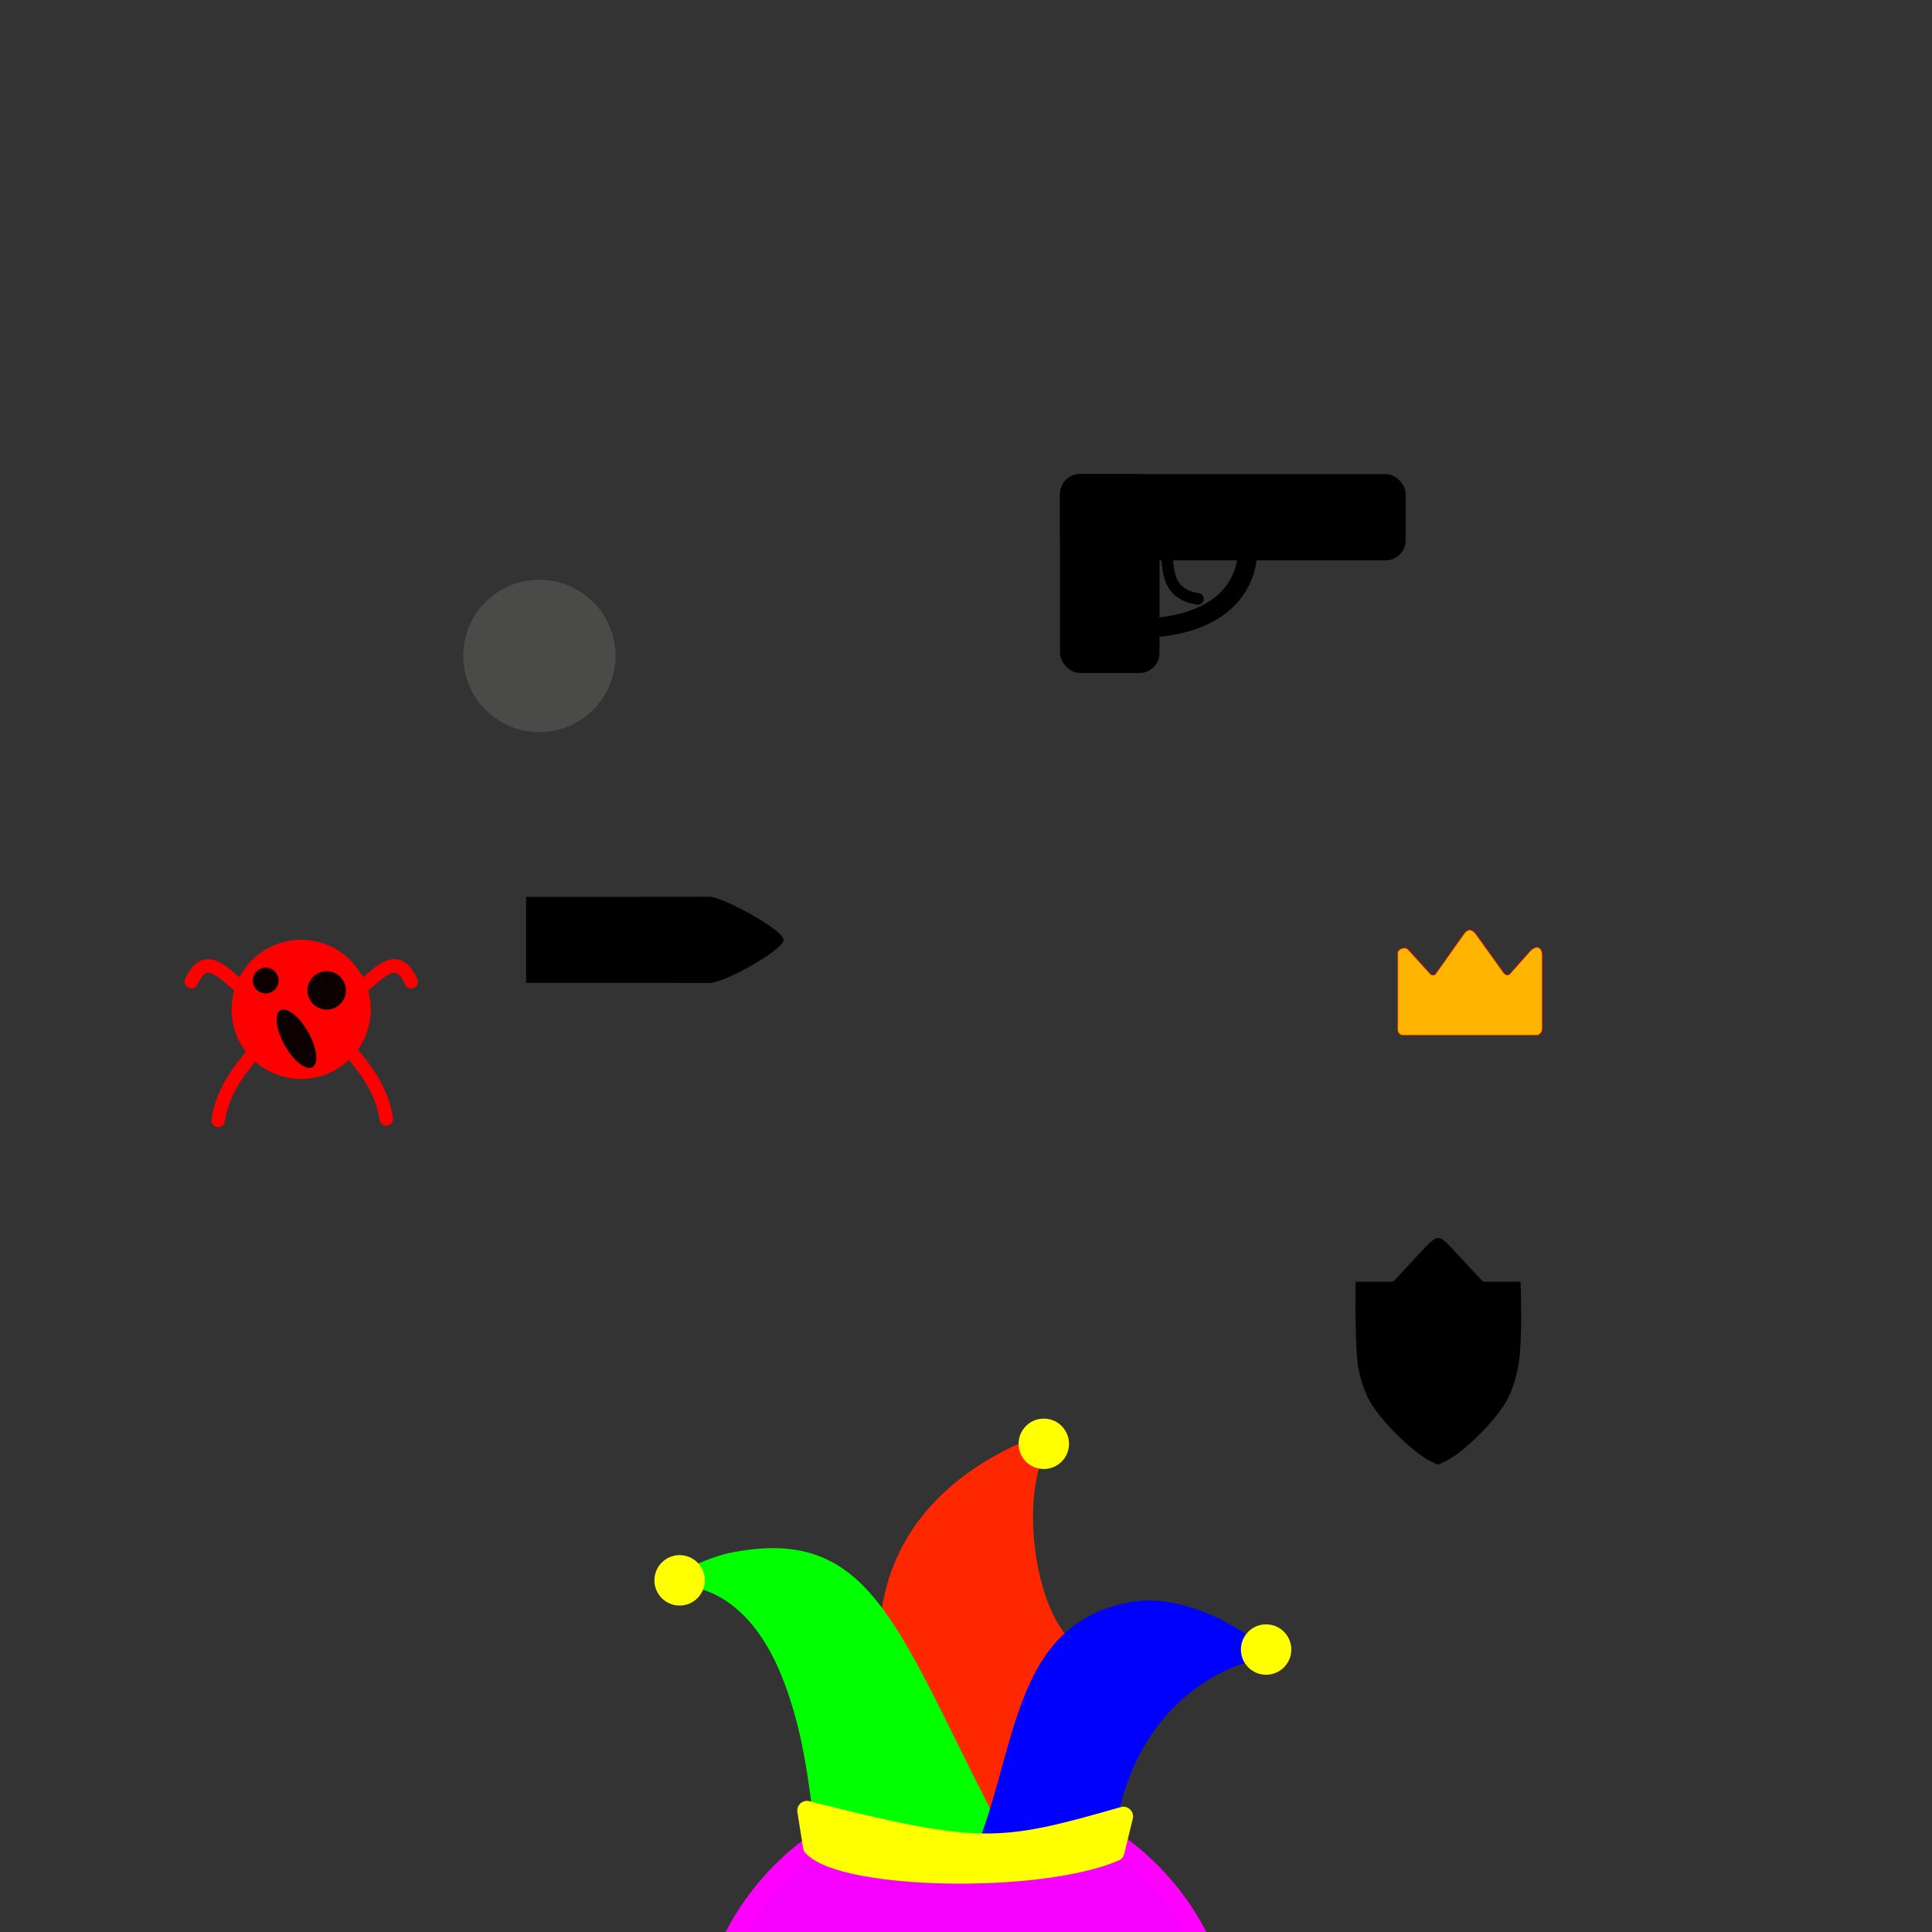 <?xml version="1.0" encoding="UTF-8" standalone="no"?>
<!-- Created with Inkscape (http://www.inkscape.org/) -->

<svg
   width="1000"
   height="1000"
   viewBox="0 0 264.583 264.583"
   version="1.1"
   id="svg1385"
   inkscape:version="1.1 (1:1.1+202105261517+ce6663b3b7)"
   sodipodi:docname="WilcardBase.svg"
   xmlns:inkscape="http://www.inkscape.org/namespaces/inkscape"
   xmlns:sodipodi="http://sodipodi.sourceforge.net/DTD/sodipodi-0.dtd"
   xmlns="http://www.w3.org/2000/svg"
   xmlns:svg="http://www.w3.org/2000/svg"
   xmlns:rdf="http://www.w3.org/1999/02/22-rdf-syntax-ns#"
   xmlns:cc="http://creativecommons.org/ns#"
   xmlns:dc="http://purl.org/dc/elements/1.1/">
  <rect x="0" y="0" width="264.583" height="264.583" fill="#333333" stroke="none"/>
  <defs
     id="defs1379">
    <inkscape:path-effect
       effect="spiro"
       id="path-effect1543"
       is_visible="true" />
    <inkscape:path-effect
       effect="spiro"
       id="path-effect1539"
       is_visible="true" />
    <inkscape:path-effect
       effect="spiro"
       id="path-effect1532"
       is_visible="true" />
    <inkscape:path-effect
       effect="spiro"
       id="path-effect1528"
       is_visible="true" />
    <inkscape:path-effect
       effect="spiro"
       id="path-effect1524"
       is_visible="true" />
    <inkscape:path-effect
       effect="spiro"
       id="path-effect1520"
       is_visible="true" />
  </defs>
  <sodipodi:namedview
     id="base"
     pagecolor="#ffffff"
     bordercolor="#666666"
     borderopacity="1.0"
     inkscape:pageopacity="0.0"
     inkscape:pageshadow="2"
     inkscape:zoom="2.4860383"
     inkscape:cx="41.833627"
     inkscape:cy="516.28327"
     inkscape:document-units="px"
     inkscape:current-layer="layer12"
     showgrid="false"
     inkscape:window-width="1916"
     inkscape:window-height="1040"
     inkscape:window-x="0"
     inkscape:window-y="18"
     inkscape:window-maximized="0"
     units="px"
     showguides="false"
     inkscape:guide-bbox="true"
     inkscape:snap-object-midpoints="true"
     inkscape:snap-midpoints="true"
     inkscape:object-nodes="true"
     inkscape:snap-center="true"
     inkscape:object-paths="true"
     inkscape:snap-intersection-paths="true"
     inkscape:snap-smooth-nodes="true"
     inkscape:snap-bbox="true"
     inkscape:pagecheckerboard="0">
    <sodipodi:guide
       position="132.292,176.244"
       orientation="1,0"
       id="guide1567"
       inkscape:locked="false"
       inkscape:label=""
       inkscape:color="rgb(0,0,255)" />
  </sodipodi:namedview>
  <g
     inkscape:groupmode="layer"
     id="layer1"
     inkscape:label="Jester Player"
     style="display:inline"
     sodipodi:insensitive="true">
    <circle
       style="fill:#f600ff;fill-opacity:1;stroke:#ff00ff;stroke-width:2.646;stroke-linecap:round;stroke-linejoin:round;stroke-miterlimit:4;stroke-dasharray:none;stroke-dashoffset:0;stroke-opacity:1"
       id="path1652"
       cx="132.292"
       cy="281.56"
       r="35.708" />
  </g>
  <g
     inkscape:groupmode="layer"
     id="layer2"
     inkscape:label="JesterHatRed"
     sodipodi:insensitive="true"
     style="display:inline">
    <path
       style="fill:#ff2700;fill-opacity:1;stroke-width:0.188"
       d="m 120.753,220.346 c 1.943,-12.412 11.062,-19.109 18.674,-22.594 l 1.788,-0.788 c 2.631,-0.895 4.166,0.199 1.727,2.214 -3.21,7.515 -0.829,21.441 3.768,25.463 -7.585,56.125 -27.953,14.684 -25.956,-4.294 z"
       id="path1650-6-7"
       inkscape:connector-curvature="0"
       sodipodi:nodetypes="cccccc" />
  </g>
  <g
     inkscape:groupmode="layer"
     id="layer4"
     inkscape:label="JesterHatGreen"
     sodipodi:insensitive="true"
     style="display:inline">
    <path
       style="fill:#00ff00;fill-opacity:1;stroke-width:0.188"
       d="m 127.598,256.068 c -6.649,-0.321 -11.904,-1.243 -14.466,-2.539 -0.471,-0.238 -0.96,-0.557 -1.085,-0.709 -0.126,-0.152 -0.48,-2.292 -0.786,-4.756 -0.871,-7 -1.695,-11.117 -3.083,-15.411 -1.743,-5.393 -3.968,-9.265 -6.849,-11.92 -2.027,-1.868 -4.398,-3.076 -6.702,-3.413 l -0.774,-0.113 c -1.445,0.645 -2.533,-0.964 -0.651,-1.842 l 0.818,-0.477 c 1.236,-0.72 3.88,-1.736 5.636,-2.166 19.226,-4.016 22.791,9.255 35.934,34.97 4.274,5.444 4.582,8.126 -3.297,8.473 -1.044,0.014 -3.567,-0.049 -4.694,-0.097 z"
       id="path1650"
       inkscape:connector-curvature="0"
       sodipodi:nodetypes="cccsccccccccccc" />
  </g>
  <g
     inkscape:groupmode="layer"
     id="layer3"
     inkscape:label="JesterHatBlue"
     sodipodi:insensitive="true"
     style="display:inline">
    <path
       style="fill:#0000fd;fill-opacity:1;stroke-width:0.188"
       d="m 132.292,256.165 c 7.318,-14.378 5.112,-34.207 23.319,-36.891 4.388,-0.54 10.096,1.182 15.044,4.539 l 1.088,0.738 c 4.94,2.978 1.034,2.185 -2.764,3.712 -7.681,3.169 -13.299,9.994 -15.47,18.795 -0.293,1.188 -0.629,2.874 -0.748,3.747 -0.118,0.873 -0.293,1.734 -0.389,1.913 -0.271,0.506 -2.34,1.431 -4.304,1.924 -2.028,0.509 -4.782,0.909 -7.839,1.172 -2.046,0.176 -7.937,0.351 -7.937,0.351 0,0 -9.292,-121.861 0,0 z"
       id="path1650-6"
       inkscape:connector-curvature="0"
       sodipodi:nodetypes="cccccccccscc" />
  </g>
  <g
     inkscape:groupmode="layer"
     id="layer5"
     inkscape:label="JesterHatGold"
     sodipodi:insensitive="true"
     style="display:inline">
    <path
       style="fill:#ffff00;fill-opacity:1;stroke:#ffff00;stroke-width:2.646;stroke-linecap:round;stroke-linejoin:round;stroke-miterlimit:4;stroke-dasharray:none;stroke-opacity:1"
       d="m 111.294,252.895 c 4.342,4.551 30.816,5.16 41.378,0.688 l 1.175,-4.833 c -16.935,4.856 -19.681,5.182 -43.339,-0.8 z"
       id="path1714"
       inkscape:connector-curvature="0"
       sodipodi:nodetypes="ccccc" />
    <circle
       style="fill:#ffff00;fill-opacity:1;stroke:#ffff00;stroke-width:2.646;stroke-linecap:round;stroke-linejoin:round;stroke-miterlimit:4;stroke-dasharray:none;stroke-dashoffset:0;stroke-opacity:1"
       id="path1716"
       cx="93.071"
       cy="216.425"
       r="2.129" />
    <circle
       style="fill:#ffff00;fill-opacity:1;stroke:#ffff00;stroke-width:2.646;stroke-linecap:round;stroke-linejoin:round;stroke-miterlimit:4;stroke-dasharray:none;stroke-dashoffset:0;stroke-opacity:1"
       id="path1716-5"
       cx="142.946"
       cy="197.727"
       r="2.129" />
    <circle
       style="fill:#ffff00;fill-opacity:1;stroke:#ffff00;stroke-width:2.646;stroke-linecap:round;stroke-linejoin:round;stroke-miterlimit:4;stroke-dasharray:none;stroke-dashoffset:0;stroke-opacity:1"
       id="path1716-3"
       cx="173.389"
       cy="225.902"
       r="2.129" />
  </g>
  <g
     inkscape:groupmode="layer"
     id="layer6"
     inkscape:label="JuggleObj BlockStone"
     style="display:inline"
     sodipodi:insensitive="true">
    <circle
       style="fill:#4a4b48;fill-opacity:1;stroke:none;stroke-width:2.646;stroke-linecap:round;stroke-linejoin:round;stroke-miterlimit:4;stroke-dasharray:none;stroke-dashoffset:0;stroke-opacity:1"
       id="path1745"
       cx="73.861"
       cy="89.829"
       r="10.43" />
  </g>
  <g
     inkscape:groupmode="layer"
     id="layer7"
     inkscape:label="JuggleObj Gun"
     sodipodi:insensitive="true">
    <rect
       style="fill:#000000;fill-opacity:1;stroke:#000000;stroke-width:0;stroke-linecap:round;stroke-linejoin:round;stroke-miterlimit:4;stroke-dasharray:none;stroke-dashoffset:0;stroke-opacity:1"
       id="rect1748"
       width="13.623"
       height="27.245"
       x="145.167"
       y="64.925"
       ry="2.752" />
    <rect
       style="fill:#000000;fill-opacity:1;stroke:#000000;stroke-width:0;stroke-linecap:round;stroke-linejoin:round;stroke-miterlimit:4;stroke-dasharray:none;stroke-dashoffset:0;stroke-opacity:1"
       id="rect1765"
       width="47.337"
       height="11.82"
       x="145.167"
       y="64.925"
       ry="2.752" />
    <path
       style="fill:none;fill-opacity:1;stroke:#000000;stroke-width:2.646;stroke-linecap:round;stroke-linejoin:round;stroke-miterlimit:4;stroke-dasharray:none;stroke-opacity:1"
       d="m 155.629,86.077 c 16.788,-0.236 15.204,-11.575 15.202,-11.589"
       id="path1767"
       inkscape:connector-curvature="0"
       sodipodi:nodetypes="cc" />
    <path
       style="fill:none;stroke:#000000;stroke-width:1.587;stroke-linecap:round;stroke-linejoin:round;stroke-miterlimit:4;stroke-dasharray:none;stroke-opacity:1"
       d="m 159.693,73.885 c 0.332,3.501 -0.362,7.423 4.365,8.128"
       id="path1769"
       inkscape:connector-curvature="0"
       sodipodi:nodetypes="cc" />
  </g>
  <g
     inkscape:groupmode="layer"
     id="layer8"
     inkscape:label="JuggleObj Player"
     sodipodi:insensitive="true">
    <g
       id="g2052"
       transform="matrix(0.411,0,0,0.411,-29.096,78.913)">
      <circle
         r="23.179"
         cy="144.325"
         cx="171.132"
         id="path2005"
         style="fill:#ff0000;fill-opacity:1;stroke:none;stroke-width:1.587;stroke-linecap:round;stroke-linejoin:round;stroke-miterlimit:4;stroke-dasharray:none;stroke-dashoffset:0;stroke-opacity:1" />
      <path
         sodipodi:nodetypes="cc"
         inkscape:connector-curvature="0"
         id="path2007"
         d="m 151.866,137.401 c -5.959,-3.895 -12.267,-13.479 -17.301,-2.32"
         style="fill:none;stroke:#fe0000;stroke-width:4.498;stroke-linecap:round;stroke-linejoin:round;stroke-miterlimit:4;stroke-dasharray:none;stroke-opacity:1" />
      <path
         sodipodi:nodetypes="cc"
         inkscape:connector-curvature="0"
         id="path2007-6"
         d="m 190.483,137.395 c 5.959,-3.895 12.267,-13.479 17.301,-2.32"
         style="fill:none;stroke:#fe0000;stroke-width:4.498;stroke-linecap:round;stroke-linejoin:round;stroke-miterlimit:4;stroke-dasharray:none;stroke-opacity:1" />
      <path
         sodipodi:nodetypes="cc"
         inkscape:connector-curvature="0"
         id="path2024"
         d="m 155.629,158.508 c -5.3,6.274 -10.643,13.074 -12.166,22.808"
         style="fill:none;stroke:#fe0000;stroke-width:4.498;stroke-linecap:round;stroke-linejoin:round;stroke-miterlimit:4;stroke-dasharray:none;stroke-opacity:1" />
      <path
         sodipodi:nodetypes="cc"
         inkscape:connector-curvature="0"
         id="path2024-9"
         d="m 187.357,158.029 c 5.3,6.274 10.643,13.074 12.166,22.808"
         style="fill:none;stroke:#fe0000;stroke-width:4.498;stroke-linecap:round;stroke-linejoin:round;stroke-miterlimit:4;stroke-dasharray:none;stroke-opacity:1" />
    </g>
  </g>
  <g
     inkscape:groupmode="layer"
     id="layer12"
     inkscape:label="JuggleObj Player Face"
     sodipodi:insensitive="true">
    <circle
       style="fill:#0d0000;fill-opacity:1;stroke:none;stroke-width:4.228;stroke-linecap:round;stroke-linejoin:round;stroke-miterlimit:4;stroke-dasharray:none;stroke-dashoffset:0;stroke-opacity:1"
       id="path2054"
       cx="36.386"
       cy="134.278"
       r="1.769" />
    <circle
       style="fill:#0d0000;fill-opacity:1;stroke:none;stroke-width:6.297;stroke-linecap:round;stroke-linejoin:round;stroke-miterlimit:4;stroke-dasharray:none;stroke-dashoffset:0;stroke-opacity:1"
       id="path2054-7"
       cx="44.74"
       cy="135.633"
       r="2.634" />
    <ellipse
       style="fill:#0d0000;fill-opacity:1;stroke:none;stroke-width:4.498;stroke-linecap:round;stroke-linejoin:round;stroke-miterlimit:4;stroke-dasharray:none;stroke-dashoffset:0;stroke-opacity:1"
       id="path2092"
       cx="143.855"
       cy="34.506"
       rx="4.478"
       ry="1.844"
       transform="rotate(60.583)" />
  </g>
  <g
     inkscape:groupmode="layer"
     id="layer9"
     inkscape:label="JuggleObj Crown"
     sodipodi:insensitive="true">
    <path
       style="fill:#ffb400;fill-opacity:1;stroke:#ff0000;stroke-width:0.078px;stroke-linecap:butt;stroke-linejoin:miter;stroke-opacity:1"
       d="m 191.387,136.51 v -5.966 c 0,-0.592 1.015,-0.953 1.437,-0.531 l 3.092,3.405 c 0.139,0.139 0.463,0.193 0.656,0 l 3.936,-5.56 c 0.463,-0.623 0.993,-0.71 1.588,0.026 l 3.878,5.409 c 0.271,0.251 0.541,0.339 0.812,0.062 l 2.811,-3.155 c 0.888,-0.888 1.624,-0.434 1.624,0.656 v 10.026 c 0,0.414 -0.393,0.909 -0.781,0.906 h -18.272 c -0.48,0 -0.79,-0.401 -0.781,-0.843 v -7.403"
       id="path3199"
       inkscape:connector-curvature="0"
       sodipodi:nodetypes="cccccccccccccccc" />
  </g>
  <g
     inkscape:groupmode="layer"
     id="layer10"
     inkscape:label="JuggleObj Shield"
     sodipodi:insensitive="true"
     style="display:inline">
    <path
       style="fill:#000000;stroke-width:0.147"
       d="m 194.982,199.576 c -2.461,-1.671 -5.384,-4.612 -7.012,-7.056 -0.929,-1.395 -1.564,-3.135 -2.024,-5.547 -0.46,-4.533 -0.293,-11.436 -0.293,-11.436 h 4.941 c 0.427,-0.14 0.443,-0.28 0.579,-0.419 l 4.047,-4.346 c 1.685,-1.685 1.815,-1.63 3.446,0 l 4.047,4.346 c 0.154,0.218 0.346,0.358 0.579,0.419 h 4.941 c 0,0 0.329,8.103 -0.293,11.436 -0.46,2.412 -1.094,4.152 -2.024,5.547 -1.668,2.504 -4.778,5.608 -7.17,7.155 -0.691,0.447 -1.833,0.907 -1.833,0.907 0,0 -1.124,-0.458 -1.931,-1.006 z"
       id="path10764"
       inkscape:connector-curvature="0"
       sodipodi:nodetypes="cccccccccccccccc" />
  </g>
  <g
     inkscape:groupmode="layer"
     id="layer11"
     inkscape:label="JuggleObj Bullet"
     sodipodi:insensitive="true">
    <path
       style="fill:#000000;fill-opacity:1;stroke:#000000;stroke-width:0.211px;stroke-linecap:butt;stroke-linejoin:miter;stroke-opacity:1"
       d="m 97.174,122.916 -25.016,0.021 v 11.549 l 25.016,0.021 c 2.083,0.002 10.038,-4.561 10.038,-5.796 0,-1.235 -8.252,-5.797 -10.038,-5.796 z"
       id="path11118"
       inkscape:connector-curvature="0"
       sodipodi:nodetypes="sccszs" />
  </g>
</svg>
